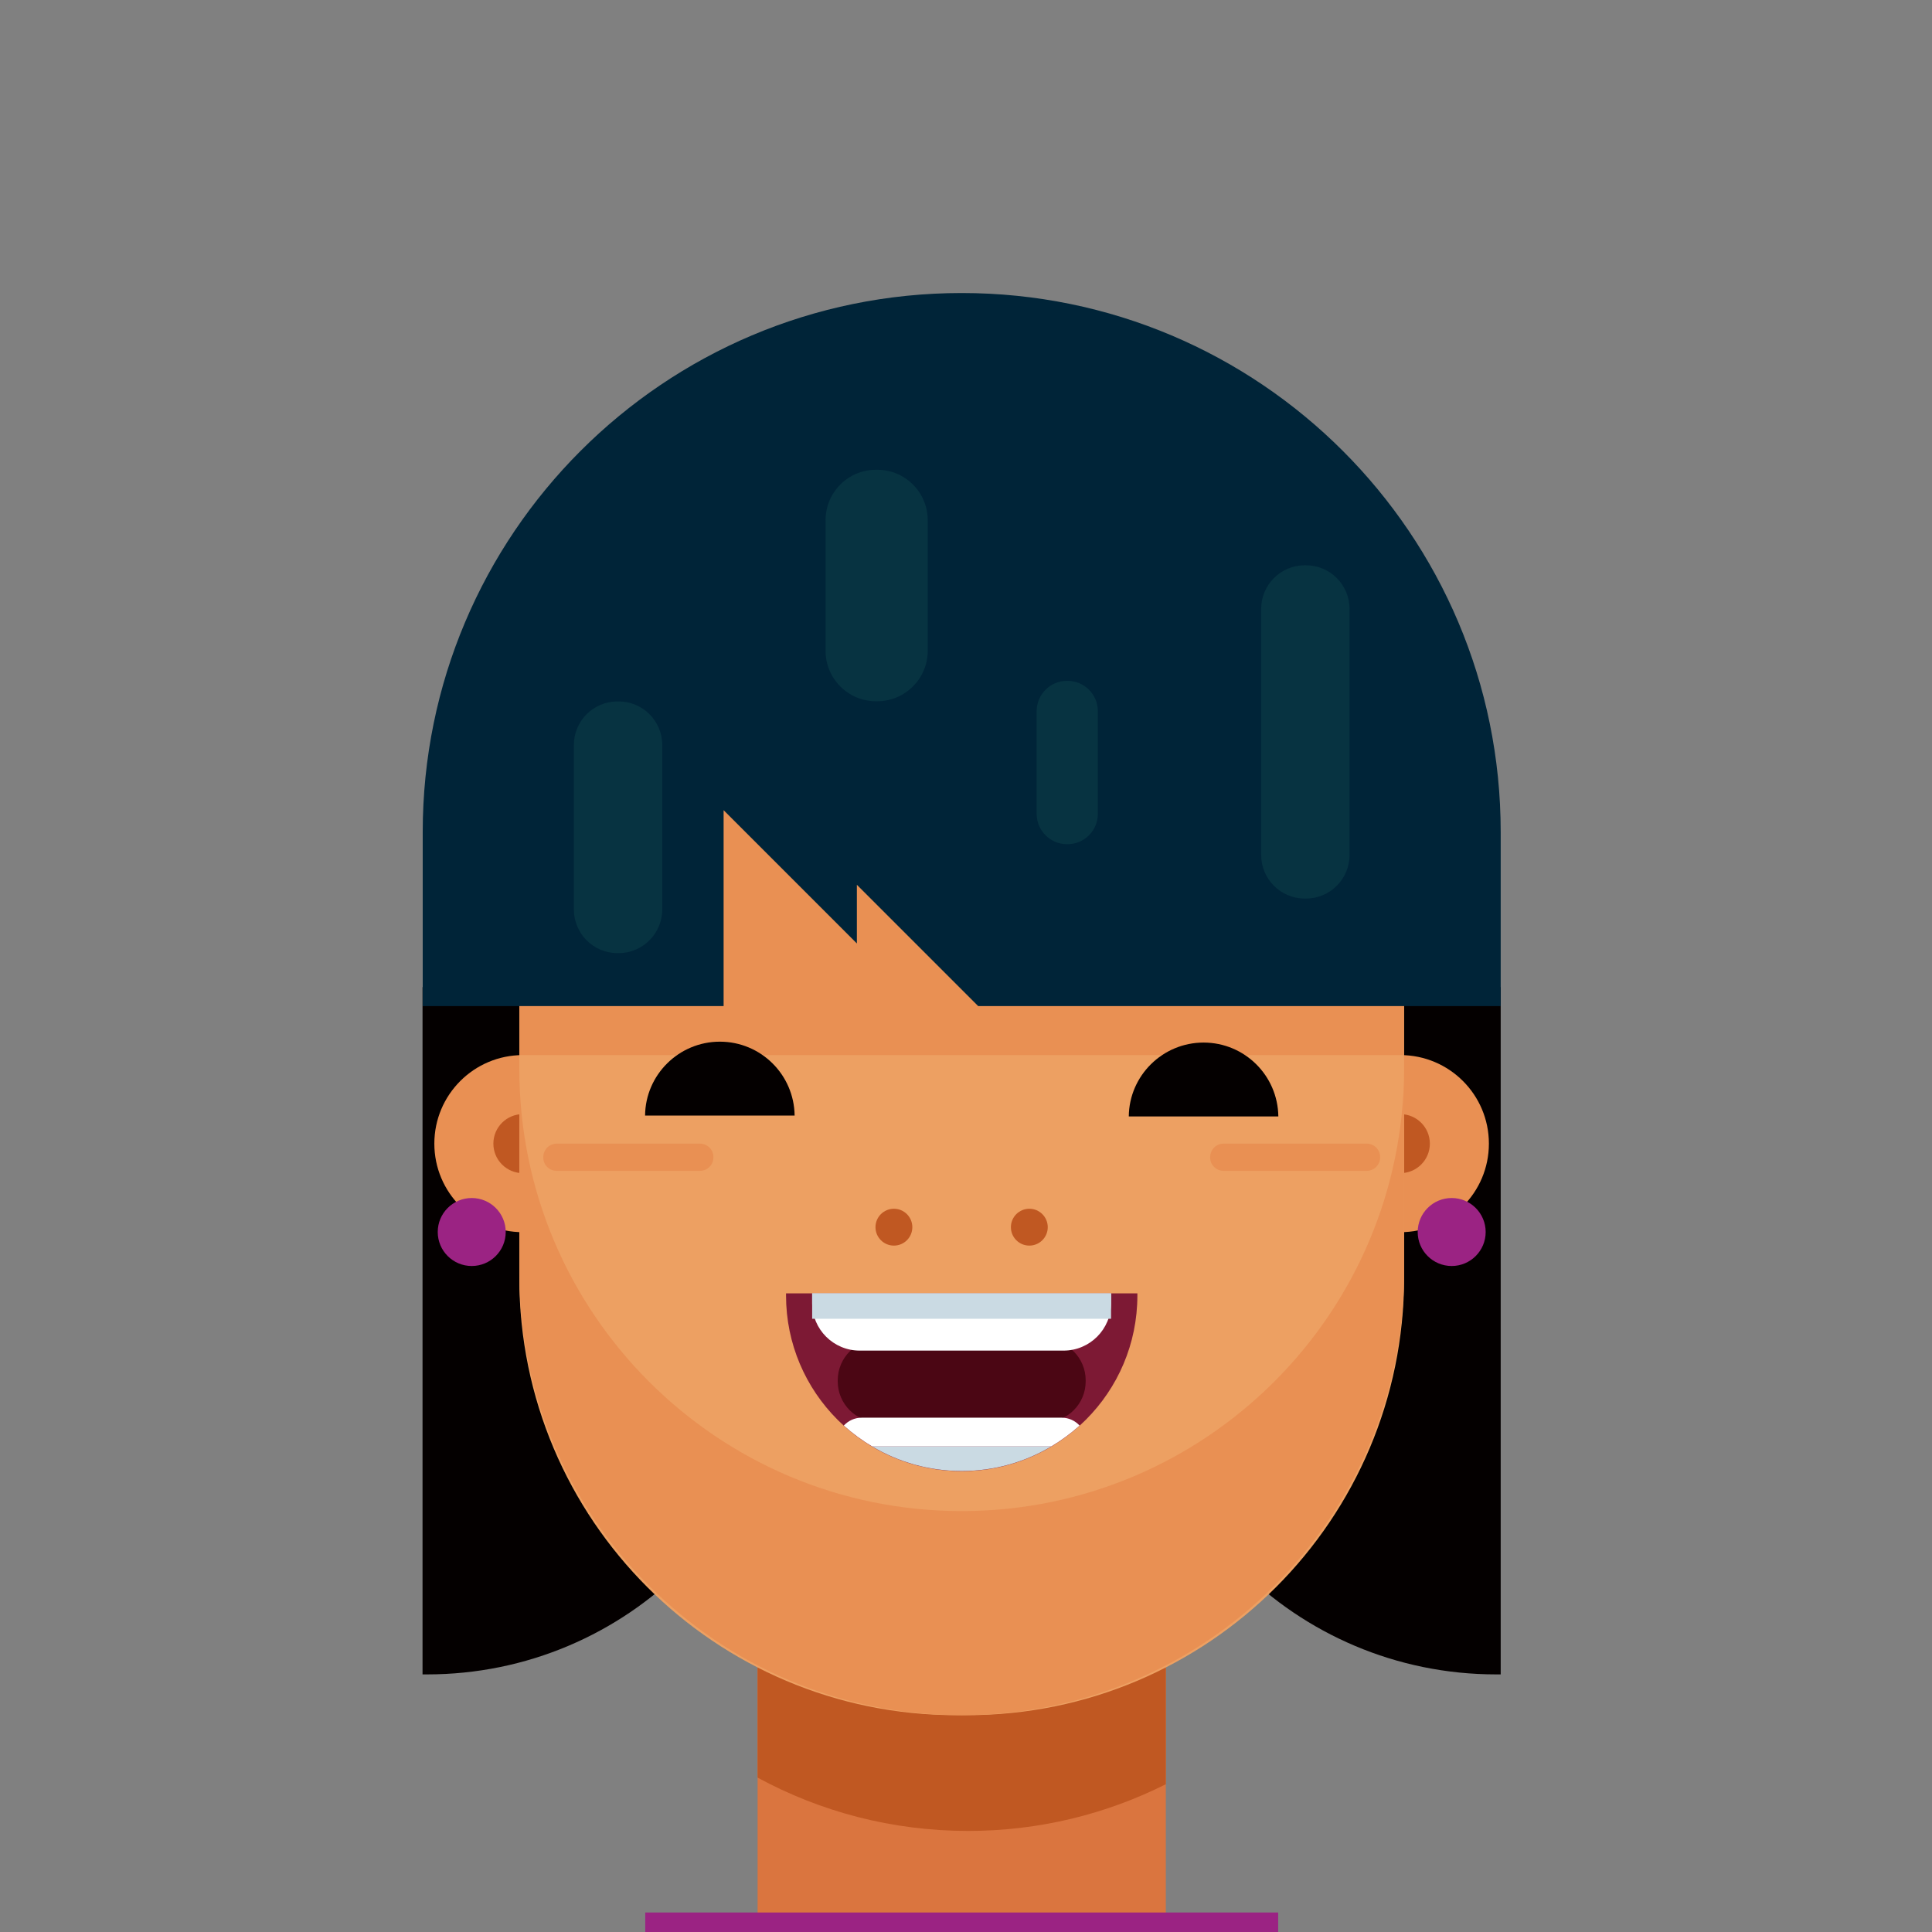 <?xml version="1.0" encoding="utf-8"?>
<!-- Generator: Adobe Illustrator 25.4.1, SVG Export Plug-In . SVG Version: 6.00 Build 0)  -->
<svg version="1.1" id="Layer_1" xmlns="http://www.w3.org/2000/svg" xmlns:xlink="http://www.w3.org/1999/xlink" x="0px" y="0px"
	 viewBox="0 0 1080 1080" style="enable-background:new 0 0 1080 1080;" xml:space="preserve">
<rect x="0" y="0" width="1080" height="1080" fill="#808080" stroke="none"/>
<style type="text/css">
	.st0{fill:#DA753F;}
	.st1{fill:#C05822;}
	.st2{fill:#040000;}
	.st3{fill:#E99053;}
	.st4{fill:#EDA062;}
	.st5{fill:#002438;}
	.st6{fill:#073341;}
	.st7{fill:#9B2383;}
	.st8{fill:#7D1934;}
	.st9{fill:#4B0614;}
	.st10{fill:#FFFFFF;}
	.st11{fill:#CADAE3;}
</style>
<g>
	<rect x="423.5" y="840.9" class="st0" width="228.2" height="304.3"/>
	<path class="st1" d="M423.5,818.1v175.6c35,19,75.1,29.8,117.7,29.8h0c39.7,0,77.2-9.4,110.5-26.1V818.1H423.5z"/>
	<g>
		<path class="st2" d="M238.7,936h-2.5V551.8h205.4V733C441.7,845.1,350.8,936,238.7,936z"/>
		<path class="st2" d="M836.4,936h2.5V551.8H633.5V733C633.5,845.1,724.3,936,836.4,936z"/>
	</g>
	<g>
		<g>
			<circle class="st3" cx="292.3" cy="639.3" r="49.5"/>
			<circle class="st1" cx="292.3" cy="639.3" r="16.5"/>
		</g>
		<g>
			<circle class="st3" cx="782.8" cy="639.3" r="49.5"/>
			<circle class="st1" cx="782.8" cy="639.3" r="16.5"/>
		</g>
	</g>
	<path class="st4" d="M540.6,958.8h-6c-134.9,0-244.3-109.4-244.3-244.3V468.9c0-134.9,109.4-244.3,244.3-244.3h6
		c134.9,0,244.3,109.4,244.3,244.3v245.6C784.8,849.4,675.5,958.8,540.6,958.8z"/>
	<path class="st3" d="M537.6,844.7L537.6,844.7C401,844.7,290.3,734,290.3,597.4v114.1c0,136.6,110.7,247.3,247.3,247.3h0
		c136.6,0,247.3-110.7,247.3-247.3V597.4C784.8,734,674.1,844.7,537.6,844.7z"/>
	<path class="st3" d="M778.2,414.8H297c-4.3,18.3-6.7,37.4-6.7,57.1v117.9h494.5V471.9C784.8,452.2,782.5,433.2,778.2,414.8z"/>
	<path class="st5" d="M537.6,163.8c-166.4,0-301.3,134.9-301.3,301.3v97.3h168.2V452.9l74.5,74.5v-32.8l67.8,67.8h292.1v-97.3
		C838.9,298.7,704,163.8,537.6,163.8z"/>
	<g>
		<path class="st2" d="M444.2,623.6c-0.3-22.9-18.9-41.3-41.8-41.3c-22.9,0-41.6,18.5-41.8,41.3H444.2z"/>
		<path class="st2" d="M714.6,624.1c-0.3-22.9-18.9-41.3-41.8-41.3c-22.9,0-41.6,18.5-41.8,41.3H714.6z"/>
	</g>
	<g>
		<path class="st3" d="M311.2,654.5h80.1c4.2,0,7.5-3.4,7.5-7.5v-0.2c0-4.2-3.4-7.5-7.5-7.5h-80.1c-4.2,0-7.5,3.4-7.5,7.5v0.2
			C303.6,651.1,307,654.5,311.2,654.5z"/>
		<path class="st3" d="M684,654.5H764c4.2,0,7.5-3.4,7.5-7.5v-0.2c0-4.2-3.4-7.5-7.5-7.5H684c-4.2,0-7.5,3.4-7.5,7.5v0.2
			C676.4,651.1,679.8,654.5,684,654.5z"/>
	</g>
	<g>
		<circle class="st1" cx="499.7" cy="686" r="10.3"/>
		<circle class="st1" cx="575.4" cy="686" r="10.3"/>
	</g>
	<g>
		<path class="st6" d="M730,502.3h-0.6c-13.5,0-24.4-10.9-24.4-24.4V340.4c0-13.5,10.9-24.4,24.4-24.4h0.6
			c13.5,0,24.4,10.9,24.4,24.4v137.5C754.4,491.4,743.5,502.3,730,502.3z"/>
		<path class="st6" d="M596.8,471.9h-0.4c-9.3,0-16.9-7.6-16.9-16.9v-57.5c0-9.3,7.6-16.9,16.9-16.9h0.4c9.3,0,16.9,7.6,16.9,16.9
			V455C613.7,464.3,606.1,471.9,596.8,471.9z"/>
		<path class="st6" d="M490.4,392h-0.7c-15.6,0-28.2-12.6-28.2-28.2v-73c0-15.6,12.6-28.2,28.2-28.2h0.7c15.6,0,28.2,12.6,28.2,28.2
			v73C518.6,379.4,505.9,392,490.4,392z"/>
		<path class="st6" d="M345.8,532.8h-0.6c-13.5,0-24.4-10.9-24.4-24.4v-91.9c0-13.5,10.9-24.4,24.4-24.4h0.6
			c13.5,0,24.4,10.9,24.4,24.4v91.9C370.2,521.8,359.3,532.8,345.8,532.8z"/>
	</g>
	<rect x="360.7" y="1069.1" class="st7" width="353.8" height="76.1"/>
	<g>
		<path class="st8" d="M439.4,723c0,0.4,0,0.8,0,1.2c0,54.2,44,98.2,98.2,98.2s98.2-44,98.2-98.2c0-0.4,0-0.8,0-1.2H439.4z"/>
		<path class="st9" d="M584.1,795h-93c-12.6,0-22.8-10.2-22.8-22.8v-0.6c0-12.6,10.2-22.8,22.8-22.8h93c12.6,0,22.8,10.2,22.8,22.8
			v0.6C606.9,784.8,596.7,795,584.1,795z"/>
		<g>
			<path class="st10" d="M594.5,755H480.6c-14.7,0-26.6-11.9-26.6-26.6V723h167.1v5.4C621.1,743.1,609.2,755,594.5,755z"/>
			<rect x="454" y="723" class="st11" width="167.1" height="14.2"/>
		</g>
		<path class="st10" d="M587.6,808.6c5.7-3.4,11-7.3,15.9-11.7c-2.5-2.7-6-4.4-10-4.4H481.7c-4,0-7.5,1.7-10,4.4
			c4.9,4.4,10.2,8.3,15.9,11.7H587.6z"/>
		<path class="st11" d="M537.6,822.3c18.3,0,35.4-5,50-13.7h-100C502.2,817.3,519.3,822.3,537.6,822.3z"/>
	</g>
	<g>
		<circle class="st7" cx="263.7" cy="688.7" r="19"/>
		<circle class="st7" cx="811.5" cy="688.7" r="19"/>
	</g>
</g>
</svg>
